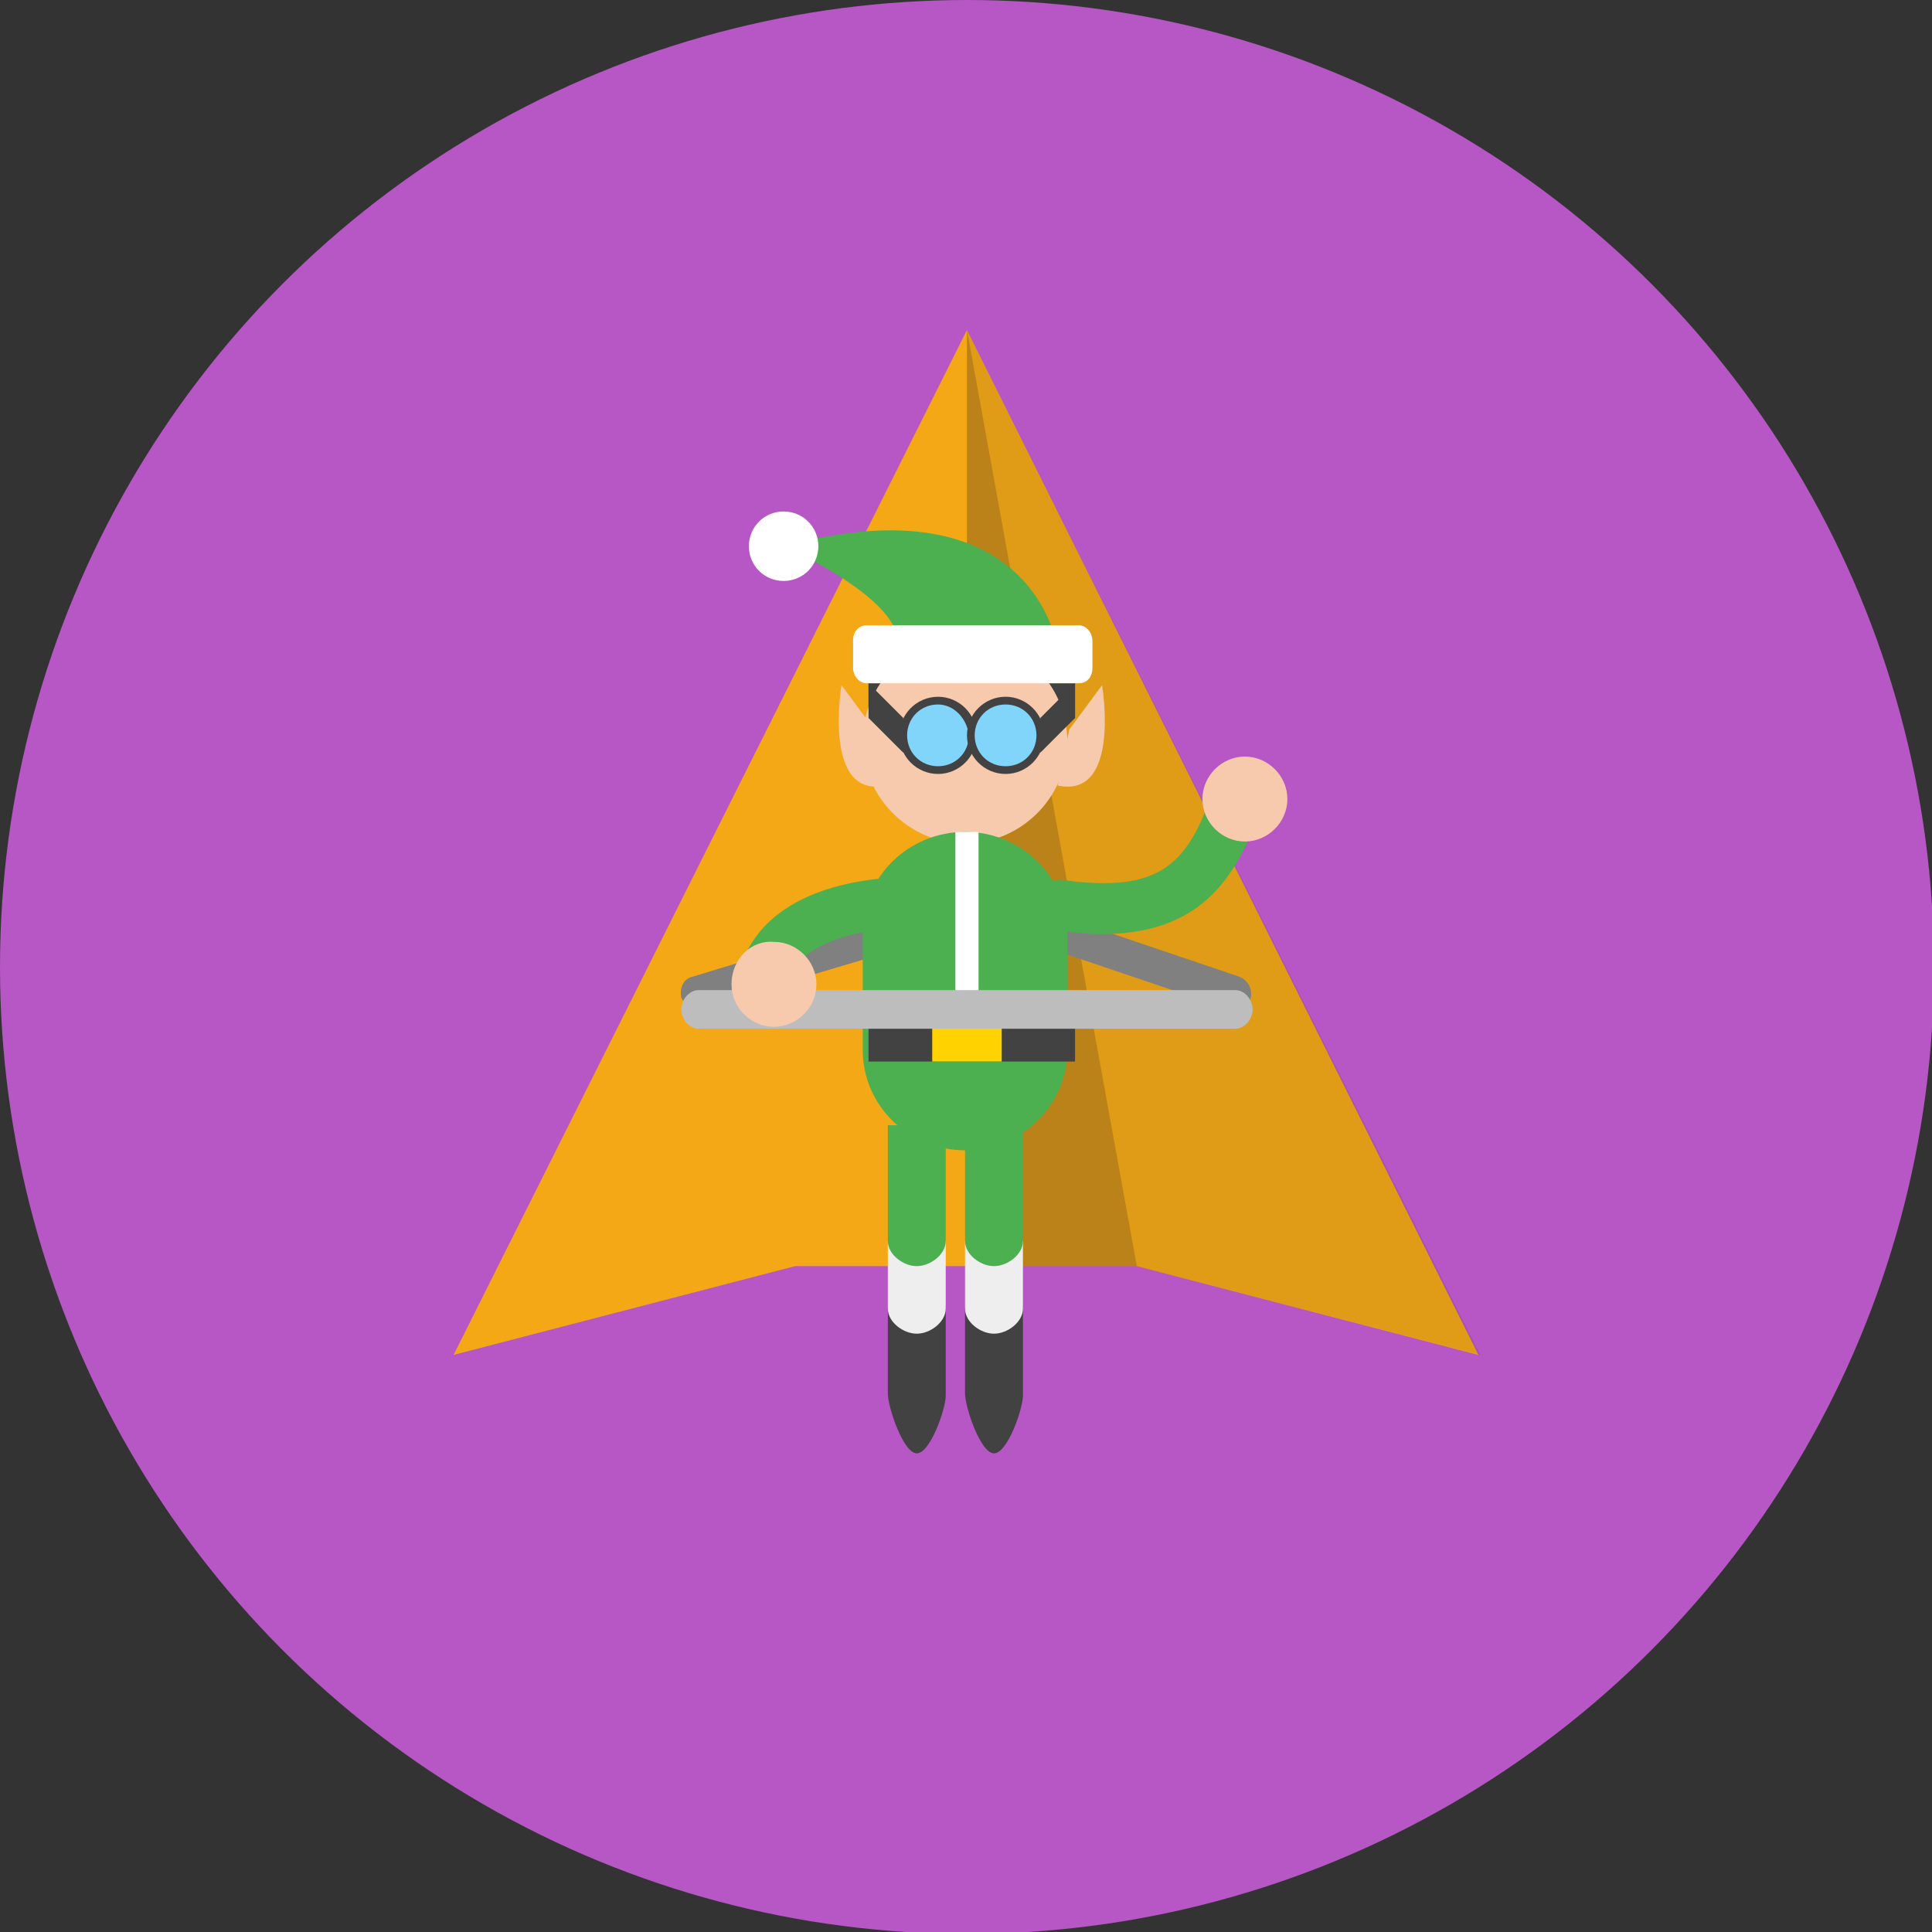 <svg xmlns="http://www.w3.org/2000/svg" width="100.1" height="100.1" viewBox="0 0 100.1 100.1"><rect x="0" y="0" width="100.1" height="100.1" fill="#333333" stroke="none"/><symbol id="c" viewBox="-5.9 -8.5 11.9 16.9"><path fill="none" stroke="#FAC928" stroke-width="1.5" stroke-miterlimit="10" d="M0 5.1c0 1.4-1.2 2.6-2.6 2.6-1.4 0-2.6-1.2-2.6-2.6 0-.7.3-1.3.7-1.7L-2.6 1l1.9 2.4c.4.4.7 1 .7 1.7zM5.2 5.1c0 1.4-1.2 2.6-2.6 2.6C1.2 7.6 0 6.5 0 5.1c0-.7.3-1.3.7-1.7L2.6 1l1.9 2.4c.4.4.7 1 .7 1.7z"/><path fill="#DF473A" d="M5.2-.2C5.2 2.7 2.9 5 .1 5S-5.1 2.7-5.1-.2c0-1.3.5-2.5 1.3-3.4L0-8.4l3.8 4.7c.9 1 1.4 2.2 1.4 3.5z"/><path fill="#FAC928" d="M-1 4.9V-7L.1-8.5 1.2-7V4.9c-.4.1-.7.2-1.1.2-.4 0-.8-.1-1.1-.2z"/><path fill="#FFF" d="M1.9-.2c0-1-.8-1.8-1.8-1.8s-1.8.8-1.8 1.8.8 1.8 1.8 1.8S1.9.8 1.9-.2z"/></symbol><symbol id="d" viewBox="-77.5 -81.6 146.2 105.3"><path fill="#2B2B2B" d="M56.3 8.6H44.1v8.9h12.2zM-55.6 5.2h-14.3V14h14.3z"/><path fill="#2B2B2B" d="M-58.8 7.5h-8.4v8.9h8.4z"/><path fill="gray" d="M-55.6 3.7h-14.3v8.9h14.3z"/><path fill="#E0E0E0" d="M-43.1 5.2h-9.4V14h9.4z"/><path fill="#2B2B2B" d="M-43.1 3.7h-9.4v8.9h9.4z"/><path fill="#E0E0E0" d="M60.7 5.2h-21V14h21z"/><path fill="#2B2B2B" d="M60.7 3.7h-21v8.9h21z"/><path fill="gray" d="M68.7-81.6H-77.5V8.9H68.7z"/><path fill="#E0E0E0" d="M64.3-81.6H-77.5V8.9H64.3z"/><path fill="#E0E0E0" d="M64.3-81.6H-77.5V8.9H64.3z"/><path fill="#2B2B2B" d="M68.7-77.1H-77.5v73.5H68.7z"/><path fill="gray" d="M41.9-81.6h-66.5V8.9h66.5z"/><path fill="#E0E0E0" d="M28.6-81.6H-38V1.2l6.3 22.5h54l6.3-22.5z"/><path fill="#E0E0E0" d="M28.6-81.6H-38V1.2l6.3 22.5h54l6.3-22.5z"/><path fill="#2B2B2B" d="M28.6-77.1H-38V.7h66.6z"/><path fill="gray" d="M-34.3-77.1H-38V.7h3.7z"/><path fill="gray" d="M34.4-41.7c0-21.3-17.3-38.6-38.6-38.6S-42.8-63-42.8-41.7-25.5-3.1-4.2-3.1s38.6-17.3 38.6-38.6z"/><path fill="gray" d="M39.6-49.6C39.6-28.3 22.3-11 1-11s-38.6-17.3-38.6-38.6c0-13.3 6.7-25 16.9-31.9h49c6.8 7.3 11.3 18.6 11.3 31.9z"/><path fill="#2B2B2B" d="M31.1-41.7c0-19.5-15.8-35.2-35.2-35.2-19.5 0-35.2 15.8-35.2 35.2 0 19.5 15.8 35.2 35.2 35.2 19.4 0 35.2-15.7 35.2-35.2z"/><path fill="#704A93" d="M18.9-41.7C18.9-54.4 8.6-64.6-4-64.6c-12.7 0-22.9 10.3-22.9 22.9S-16.7-18.8-4-18.8c12.6 0 22.9-10.3 22.9-22.9z"/><path fill="#553D80" d="M15.3-41.6c0-10.6-8.6-19.2-19.2-19.2s-19.2 8.6-19.2 19.2 8.6 19.2 19.2 19.2S15.3-31 15.3-41.6z"/><path fill="#5F80B9" d="M14.8-42.6c0-9.9-8-17.9-17.9-17.9S-21-52.5-21-42.6c0 9.9 8 17.9 17.9 17.9s17.9-8 17.9-17.9z"/><path fill="#39527C" d="M8-42.6c0-6.1-4.9-11-11-11s-11 4.9-11 11 4.9 11 11 11 11-4.9 11-11z"/><path fill="#FFF" d="M-4.6-31.6c0-2.3-1.8-4.1-4.1-4.1s-4.1 1.8-4.1 4.1 1.8 4.1 4.1 4.1 4.1-1.8 4.1-4.1zM-12.7-38.9c0-1.1-.9-2-2-2s-2 .9-2 2 .9 2 2 2 2-.9 2-2z"/><path fill="gray" d="M60.8-20.1c0-5.1-4.1-9.2-9.2-9.2s-9.2 4.1-9.2 9.2 4.1 9.2 9.2 9.2c5.1.1 9.2-4.1 9.2-9.2z"/><path fill="#E0E0E0" d="M58.8-19.3c0-4.4-3.6-8-8-8s-8 3.6-8 8 3.6 8 8 8 8-3.5 8-8zM-53.5-47.2v-9.7c0-2.6 2.1-4.6 4.6-4.6 2.6 0 4.6 2.1 4.6 4.6 0 0-.2 2.6-2.2 5.3l-3.3 5.2c-1.4 2.5-3.7 1.9-3.7-.8z"/><path fill="gray" d="M-70.6-81.6h-6.9V8.9h6.9zM56.5-20c0-2.7-2.2-4.9-4.9-4.9s-4.9 2.2-4.9 4.9 2.2 4.9 4.9 4.9 4.9-2.2 4.9-4.9z"/><path fill="gray" d="M-72.3 2.2c0-.9-.7-1.7-1.7-1.7s-1.7.7-1.7 1.7c0 .9.7 1.7 1.7 1.7s1.7-.8 1.7-1.7z"/></symbol><g><circle fill="#B756C5" cx="50.1" cy="50.1" r="50.1"/><path fill="#F5A816" d="M23.5 70.2l17.7-4.6H58.9l17.7 4.6-26.5-53.1z"/><path fill="#231F20" d="M50.1 65.6h8.8l17.8 4.6-26.6-53.1z" opacity=".1"/><path fill="#231F20" d="M50.1 65.6h8.8l-8.8-48.5z" opacity=".2"/><path fill="gray" d="M64 52.3h-.3l-13.3-4.5c-.5-.2-.7-.7-.6-1.1.2-.5.7-.7 1.1-.6l13.3 4.5c.5.2.7.7.6 1.1-.1.4-.4.6-.8.6z"/><path fill="gray" d="M36.2 52.3c-.4 0-.7-.2-.9-.6-.1-.5.1-1 .6-1.1L51 46c.5-.1 1 .1 1.1.6.1.5-.1 1-.6 1.1l-15.1 4.5c-.1.1-.1.1-.2.1z"/><path fill="#424242" d="M45 35.4h10.7v1.8H45z"/><path fill="#F7CAAD" d="M44.7 38.4c0 2.9 2.4 5.3 5.3 5.3s5.3-2.4 5.3-5.3-2.4-5.3-5.3-5.3-5.3 2.3-5.3 5.3"/><path fill="none" d="M52.8 40.4c0 1.1-1.1 2-2.6 2-1.4 0-2.6-.9-2.6-2h5.2z"/><path fill="none" d="M49.2 39.8c0 .6.5 1 1 1 .6 0 1-.5 1-1 0-.6-.5-1-1-1-.6 0-1 .5-1 1"/><path fill="#4CAF50" d="M44.7 54.4c0 2.9 2.4 5.2 5.3 5.2s5.3-2.3 5.3-5.2v-6.1c0-2.9-2.4-5.2-5.3-5.2s-5.3 2.3-5.3 5.2v6.1z"/><path fill="#FFF" d="M49.5 43.1h1.2v11.5h-1.2z"/><path fill="#424242" d="M45 52.3h10.7V55H45z"/><path fill="#FFD200" d="M48.3 52.6h3.6V55h-3.6z"/><path fill="#F7CAAD" d="M55.4 37.8l1.7-2.3s1 5.9-2.3 5.2l.6-2.9zM45.3 37.8l-1.7-2.3s-1 5.9 2.3 5.2l-.6-2.9z"/><path fill="#424242" d="M55.7 35.4l-1.8 1.8V39l1.8-1.8zM45 35.4l1.8 1.8V39L45 37.2z"/><path fill="#4CAF50" d="M54.8 33.6s-1.2-8.8-14.2-5.3c0 0 7.7 3.4 5.5 5.9l8.7-.6z"/><path fill="#FFF" d="M44.2 34.6c0 .4.3.8.7.8h11c.4 0 .7-.3.7-.8v-1.4c0-.4-.3-.8-.7-.8h-11c-.4 0-.7.3-.7.8v1.4zM38.8 28.3c0 1 .8 1.8 1.8 1.8s1.8-.8 1.8-1.8-.8-1.8-1.8-1.8-1.8.8-1.8 1.8"/><path fill="#81D4FA" d="M46.8 38.1c0 1 .8 1.8 1.8 1.8s1.8-.8 1.8-1.8-.8-1.8-1.8-1.8-1.8.8-1.8 1.8"/><path fill="#424242" d="M48.6 40.1c-1.1 0-2-.9-2-2s.9-2 2-2 2 .9 2 2-.9 2-2 2zm0-3.6c-.9 0-1.6.7-1.6 1.6 0 .9.7 1.6 1.6 1.6.9 0 1.6-.7 1.6-1.6-.1-.9-.8-1.6-1.6-1.6z"/><path fill="#81D4FA" d="M50.4 38.1c0 1 .8 1.8 1.8 1.8s1.8-.8 1.8-1.8-.8-1.8-1.8-1.8-1.8.8-1.8 1.8"/><path fill="#424242" d="M52.1 40.1c-1.1 0-2-.9-2-2s.9-2 2-2 2 .9 2 2-.9 2-2 2zm0-3.6c-.9 0-1.6.7-1.6 1.6 0 .9.7 1.6 1.6 1.6.9 0 1.6-.7 1.6-1.6 0-.9-.7-1.6-1.6-1.6z"/><path fill="#BDBDBD" d="M64 53.3H36.2c-.5 0-.9-.5-.9-1s.4-1 .9-1H64c.5 0 .9.5.9 1s-.4 1-.9 1z"/><path fill="#4CAF50" d="M39.7 51.8c-.1 0-.3 0-.4-.1-.7-.2-1.1-1-.9-1.7.5-1.5 2.1-4 7.4-4.5.7-.1 1.4.5 1.4 1.2.1.7-.5 1.4-1.2 1.4-2.8.3-4.6 1.2-5.1 2.6-.1.8-.6 1.1-1.2 1.1zM57 48.4c-.7 0-1.5-.1-2.3-.2-.7-.1-1.2-.8-1.1-1.5.1-.7.8-1.2 1.5-1.1 5.1.7 6.5-.9 7.8-4.8.2-.7 1-1.1 1.7-.8.7.2 1.1 1 .8 1.7-1.4 4.1-3.4 6.7-8.4 6.7z"/><path fill="#F7CAAD" d="M37.9 51c0 1.2 1 2.2 2.2 2.2 1.2 0 2.2-1 2.2-2.2 0-1.2-1-2.2-2.2-2.2-1.2-.1-2.2.9-2.2 2.2M62.3 41.4c0 1.2 1 2.2 2.2 2.2 1.2 0 2.2-1 2.2-2.2 0-1.2-1-2.2-2.2-2.2-1.2 0-2.2 1-2.2 2.2"/><path fill="#424242" d="M49 67.8c0-.7-.8-1.3-1.5-1.3s-1.5.6-1.5 1.3v4.4c0 .7.8 3.1 1.5 3.1s1.5-2.3 1.5-3v-4.5z"/><path fill="#EEE" d="M49 64.3h-3v3.5c0 .7.8 1.3 1.5 1.3s1.5-.6 1.5-1.3v-3.5z"/><path fill="#4CAF50" d="M49 58.3h-3v6c0 .7.8 1.3 1.5 1.3S49 65 49 64.3v-6z"/><path fill="#424242" d="M53 67.8c0-.7-.8-1.3-1.5-1.3s-1.5.6-1.5 1.3v4.4c0 .7.8 3.1 1.5 3.1s1.5-2.3 1.5-3v-4.5z"/><path fill="#EEE" d="M53 64.3h-3v3.5c0 .7.8 1.3 1.5 1.3s1.5-.6 1.5-1.3v-3.5z"/><g><path fill="#4CAF50" d="M53 58.3h-3v6c0 .7.8 1.3 1.5 1.3S53 65 53 64.3v-6z"/></g><g><path fill="none" d="M22.9 15.9h54.4v60.4H22.9z"/></g></g></svg>